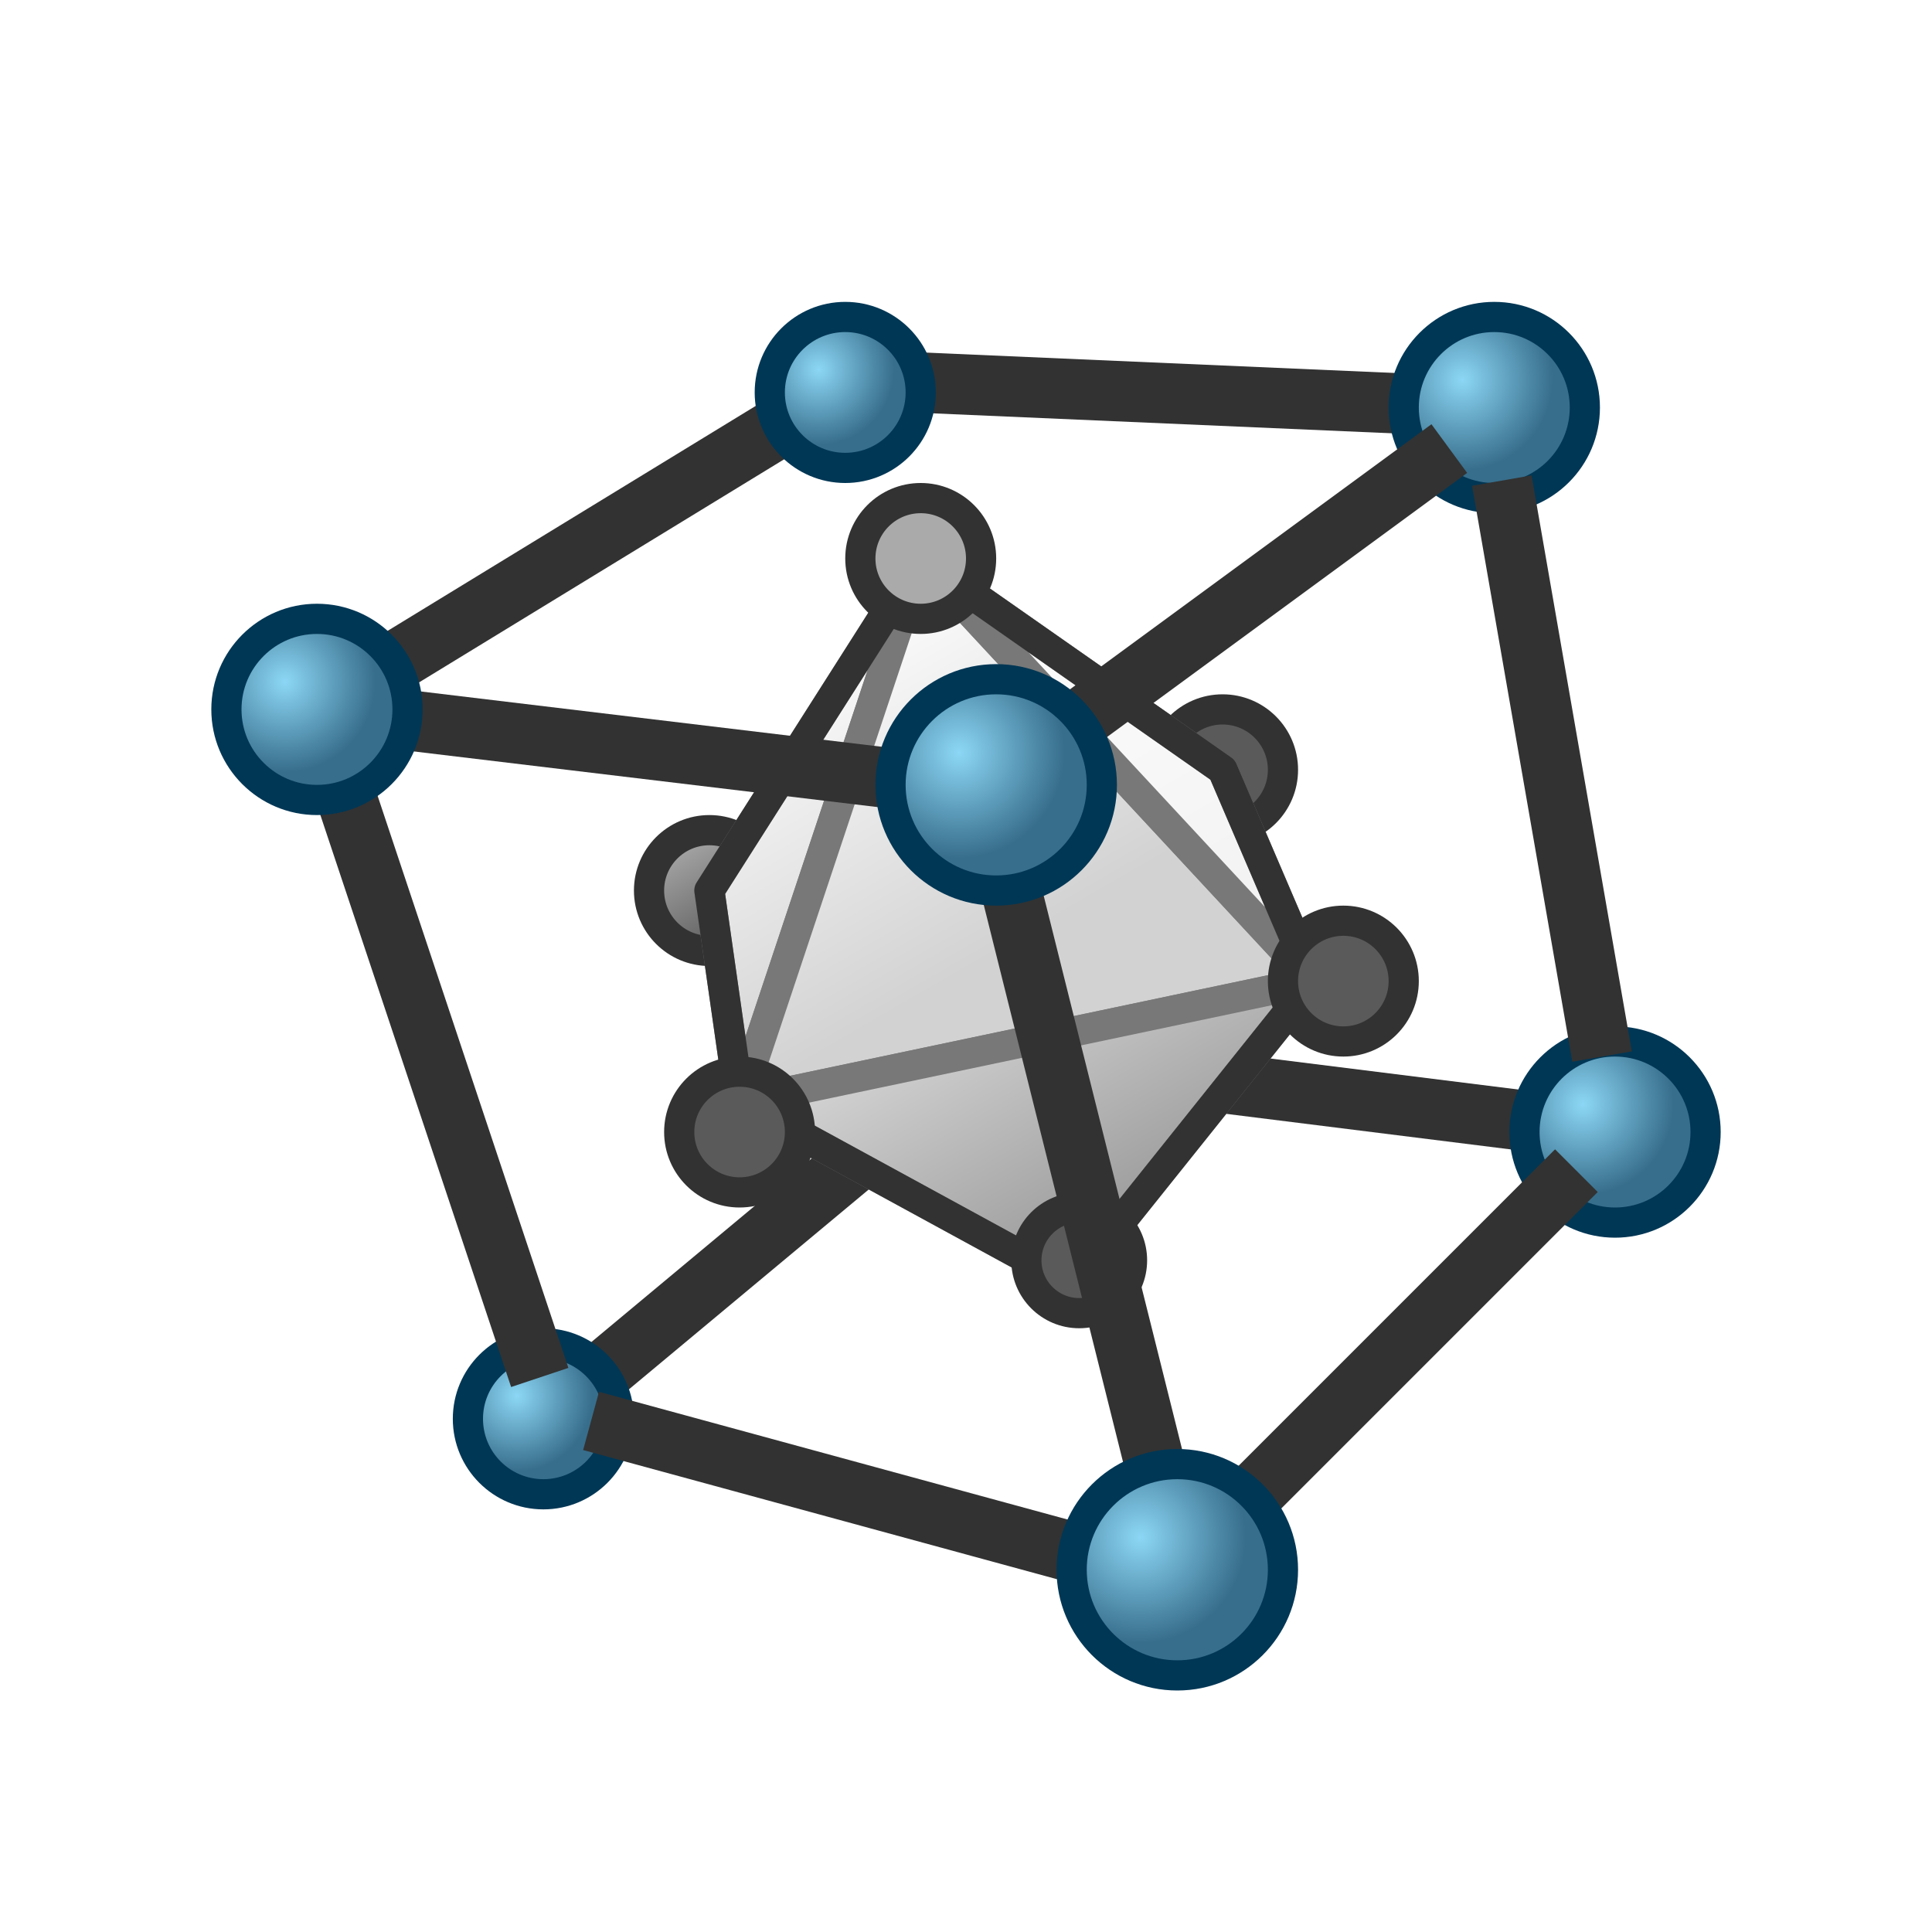 <svg id="iT_1" data-name="iT 1" xmlns="http://www.w3.org/2000/svg" xmlns:xlink="http://www.w3.org/1999/xlink" viewBox="0 0 64 64"><defs><style>.cls-1{fill:#fff;stroke:#fff;stroke-width:4px;opacity:0.5;}.Grey-LIGHT,.Grey-MEDIUM,.White-OUTLINE,.White-RIGHT-\&amp;-FRONT,.cls-1,.cls-10,.cls-2,.cls-3,.cls-4,.cls-5,.cls-6,.cls-7,.cls-8,.cls-9{stroke-linejoin:round;}.White-OUTLINE,.cls-2{fill:none;}.Grey-MEDIUM,.White-OUTLINE,.cls-2{stroke:#323232;}.cls-2{stroke-width:2px;}.cls-10,.cls-3,.cls-4,.cls-5,.cls-6,.cls-8,.cls-9{stroke:#003755;}.cls-3{fill:url(#Dégradé_sans_nom_2);}.cls-4{fill:url(#Dégradé_sans_nom_2-2);}.cls-5{fill:url(#Dégradé_sans_nom_2-3);}.cls-6{fill:url(#Dégradé_sans_nom_2-4);}.Grey-MEDIUM{fill:url(#linear-gradient);}.Grey-LIGHT,.White-RIGHT-\&amp;-FRONT,.cls-7{stroke:#787878;}.White-RIGHT-\&amp;-FRONT{fill:url(#linear-gradient-3);}.cls-7{fill:url(#linear-gradient-5);}.Grey-LIGHT{fill:url(#linear-gradient-6);}.cls-8{fill:url(#Dégradé_sans_nom_2-5);}.cls-9{fill:url(#Dégradé_sans_nom_2-6);}.cls-10{fill:url(#Dégradé_sans_nom_2-7);}</style><radialGradient id="Dégradé_sans_nom_2" cx="48.44" cy="12.58" r="3" gradientUnits="userSpaceOnUse"><stop offset="0" stop-color="#8cd7f5"/><stop offset="1" stop-color="#376e8c"/></radialGradient><radialGradient id="Dégradé_sans_nom_2-2" cx="17.12" cy="46.24" r="2.5" xlink:href="#Dégradé_sans_nom_2"/><radialGradient id="Dégradé_sans_nom_2-3" cx="52.44" cy="36.58" r="3" xlink:href="#Dégradé_sans_nom_2"/><radialGradient id="Dégradé_sans_nom_2-4" cx="27.12" cy="12.24" r="2.5" xlink:href="#Dégradé_sans_nom_2"/><linearGradient id="linear-gradient" x1="22.5" y1="27.77" x2="24.5" y2="31.23" gradientUnits="userSpaceOnUse"><stop offset="0" stop-color="#aaa"/><stop offset="1" stop-color="#5a5a5a"/></linearGradient><linearGradient id="linear-gradient-3" x1="24.35" y1="22.05" x2="30.65" y2="32.95" gradientUnits="userSpaceOnUse"><stop offset="0" stop-color="#fff"/><stop offset="1" stop-color="#d2d2d2"/></linearGradient><linearGradient id="linear-gradient-5" x1="32.73" y1="17.21" x2="42.05" y2="33.34" gradientUnits="userSpaceOnUse"><stop offset="0" stop-color="#fff"/><stop offset="1" stop-color="#f0f0f0"/></linearGradient><linearGradient id="linear-gradient-6" x1="32.49" y1="31.89" x2="37.84" y2="41.15" gradientUnits="userSpaceOnUse"><stop offset="0" stop-color="#d7d7d7"/><stop offset="1" stop-color="#969696"/></linearGradient><radialGradient id="Dégradé_sans_nom_2-5" cx="37.77" cy="50.93" r="3.5" xlink:href="#Dégradé_sans_nom_2"/><radialGradient id="Dégradé_sans_nom_2-6" cx="9.44" cy="22.58" r="3" xlink:href="#Dégradé_sans_nom_2"/><radialGradient id="Dégradé_sans_nom_2-7" cx="31.77" cy="24.93" r="3.5" xlink:href="#Dégradé_sans_nom_2"/></defs><line class="cls-1" x1="53.5" y1="37.5" x2="37.5" y2="35.5"/><line class="cls-1" x1="17.5" y1="47.5" x2="29.5" y2="37.5"/><line class="cls-1" x1="49.5" y1="13.5" x2="26.5" y2="12.5"/><line class="cls-1" x1="10.5" y1="23.5" x2="28.5" y2="12.5"/><line class="cls-1" x1="48.01" y1="14.86" x2="33.5" y2="25.5"/><line class="cls-1" x1="49.75" y1="15.92" x2="53.07" y2="35"/><line class="cls-1" x1="32.5" y1="25.5" x2="39.5" y2="53.5"/><line class="cls-1" x1="52.22" y1="38.78" x2="38.5" y2="52.5"/><line class="cls-1" x1="17.88" y1="45.63" x2="10.5" y2="23.5"/><line class="cls-1" x1="19.58" y1="47.07" x2="39.5" y2="52.5"/><line class="cls-1" x1="10.5" y1="23.5" x2="35.5" y2="26.5"/><line class="cls-2" x1="53.5" y1="37.5" x2="37.5" y2="35.5"/><line class="cls-2" x1="17.5" y1="47.5" x2="29.5" y2="37.5"/><line class="cls-2" x1="49.5" y1="13.5" x2="26.5" y2="12.5"/><line class="cls-2" x1="10.5" y1="23.5" x2="28.5" y2="12.5"/><circle class="cls-3" cx="49.5" cy="13.5" r="3"/><circle class="cls-4" cx="18" cy="47" r="2.5"/><circle class="cls-5" cx="53.5" cy="37.5" r="3"/><circle class="cls-6" cx="28" cy="13" r="2.5"/><circle class="Grey-MEDIUM" cx="23.5" cy="29.5" r="2"/><circle class="Grey-MEDIUM" cx="40.5" cy="25.5" r="2"/><polygon class="White-RIGHT-&amp;-FRONT" points="24.5 36.5 30.5 18.5 23.5 29.5 24.5 36.5"/><polygon class="White-RIGHT-&amp;-FRONT" points="30.5 18.5 24.5 36.5 43.5 32.5 30.5 18.5"/><polygon class="cls-7" points="30.5 18.5 43.5 32.5 40.5 25.5 30.5 18.5"/><polygon class="Grey-LIGHT" points="24.5 36.5 35.5 42.5 43.5 32.5 24.5 36.5"/><polygon class="White-OUTLINE" points="40.5 25.5 30.5 18.5 23.5 29.5 24.5 36.5 35.5 42.5 43.5 32.5 40.5 25.5"/><circle class="Grey-MEDIUM" cx="30.5" cy="18.5" r="2"/><circle class="Grey-MEDIUM" cx="24.5" cy="37.5" r="2"/><circle class="Grey-MEDIUM" cx="44.5" cy="32.5" r="2"/><circle class="Grey-MEDIUM" cx="35.75" cy="41.75" r="1.75"/><line class="cls-2" x1="48.01" y1="14.86" x2="33.5" y2="25.5"/><line class="cls-2" x1="49.75" y1="15.92" x2="53.07" y2="35"/><line class="cls-2" x1="32.5" y1="25.5" x2="39.5" y2="53.5"/><line class="cls-2" x1="52.22" y1="38.78" x2="38.5" y2="52.5"/><line class="cls-2" x1="17.88" y1="45.63" x2="10.5" y2="23.5"/><line class="cls-2" x1="19.58" y1="47.07" x2="39.5" y2="52.5"/><line class="cls-2" x1="10.5" y1="23.5" x2="35.5" y2="26.5"/><circle class="cls-8" cx="39" cy="52" r="3.5"/><circle class="cls-9" cx="10.5" cy="23.5" r="3"/><circle class="cls-10" cx="33" cy="26" r="3.5"/></svg>